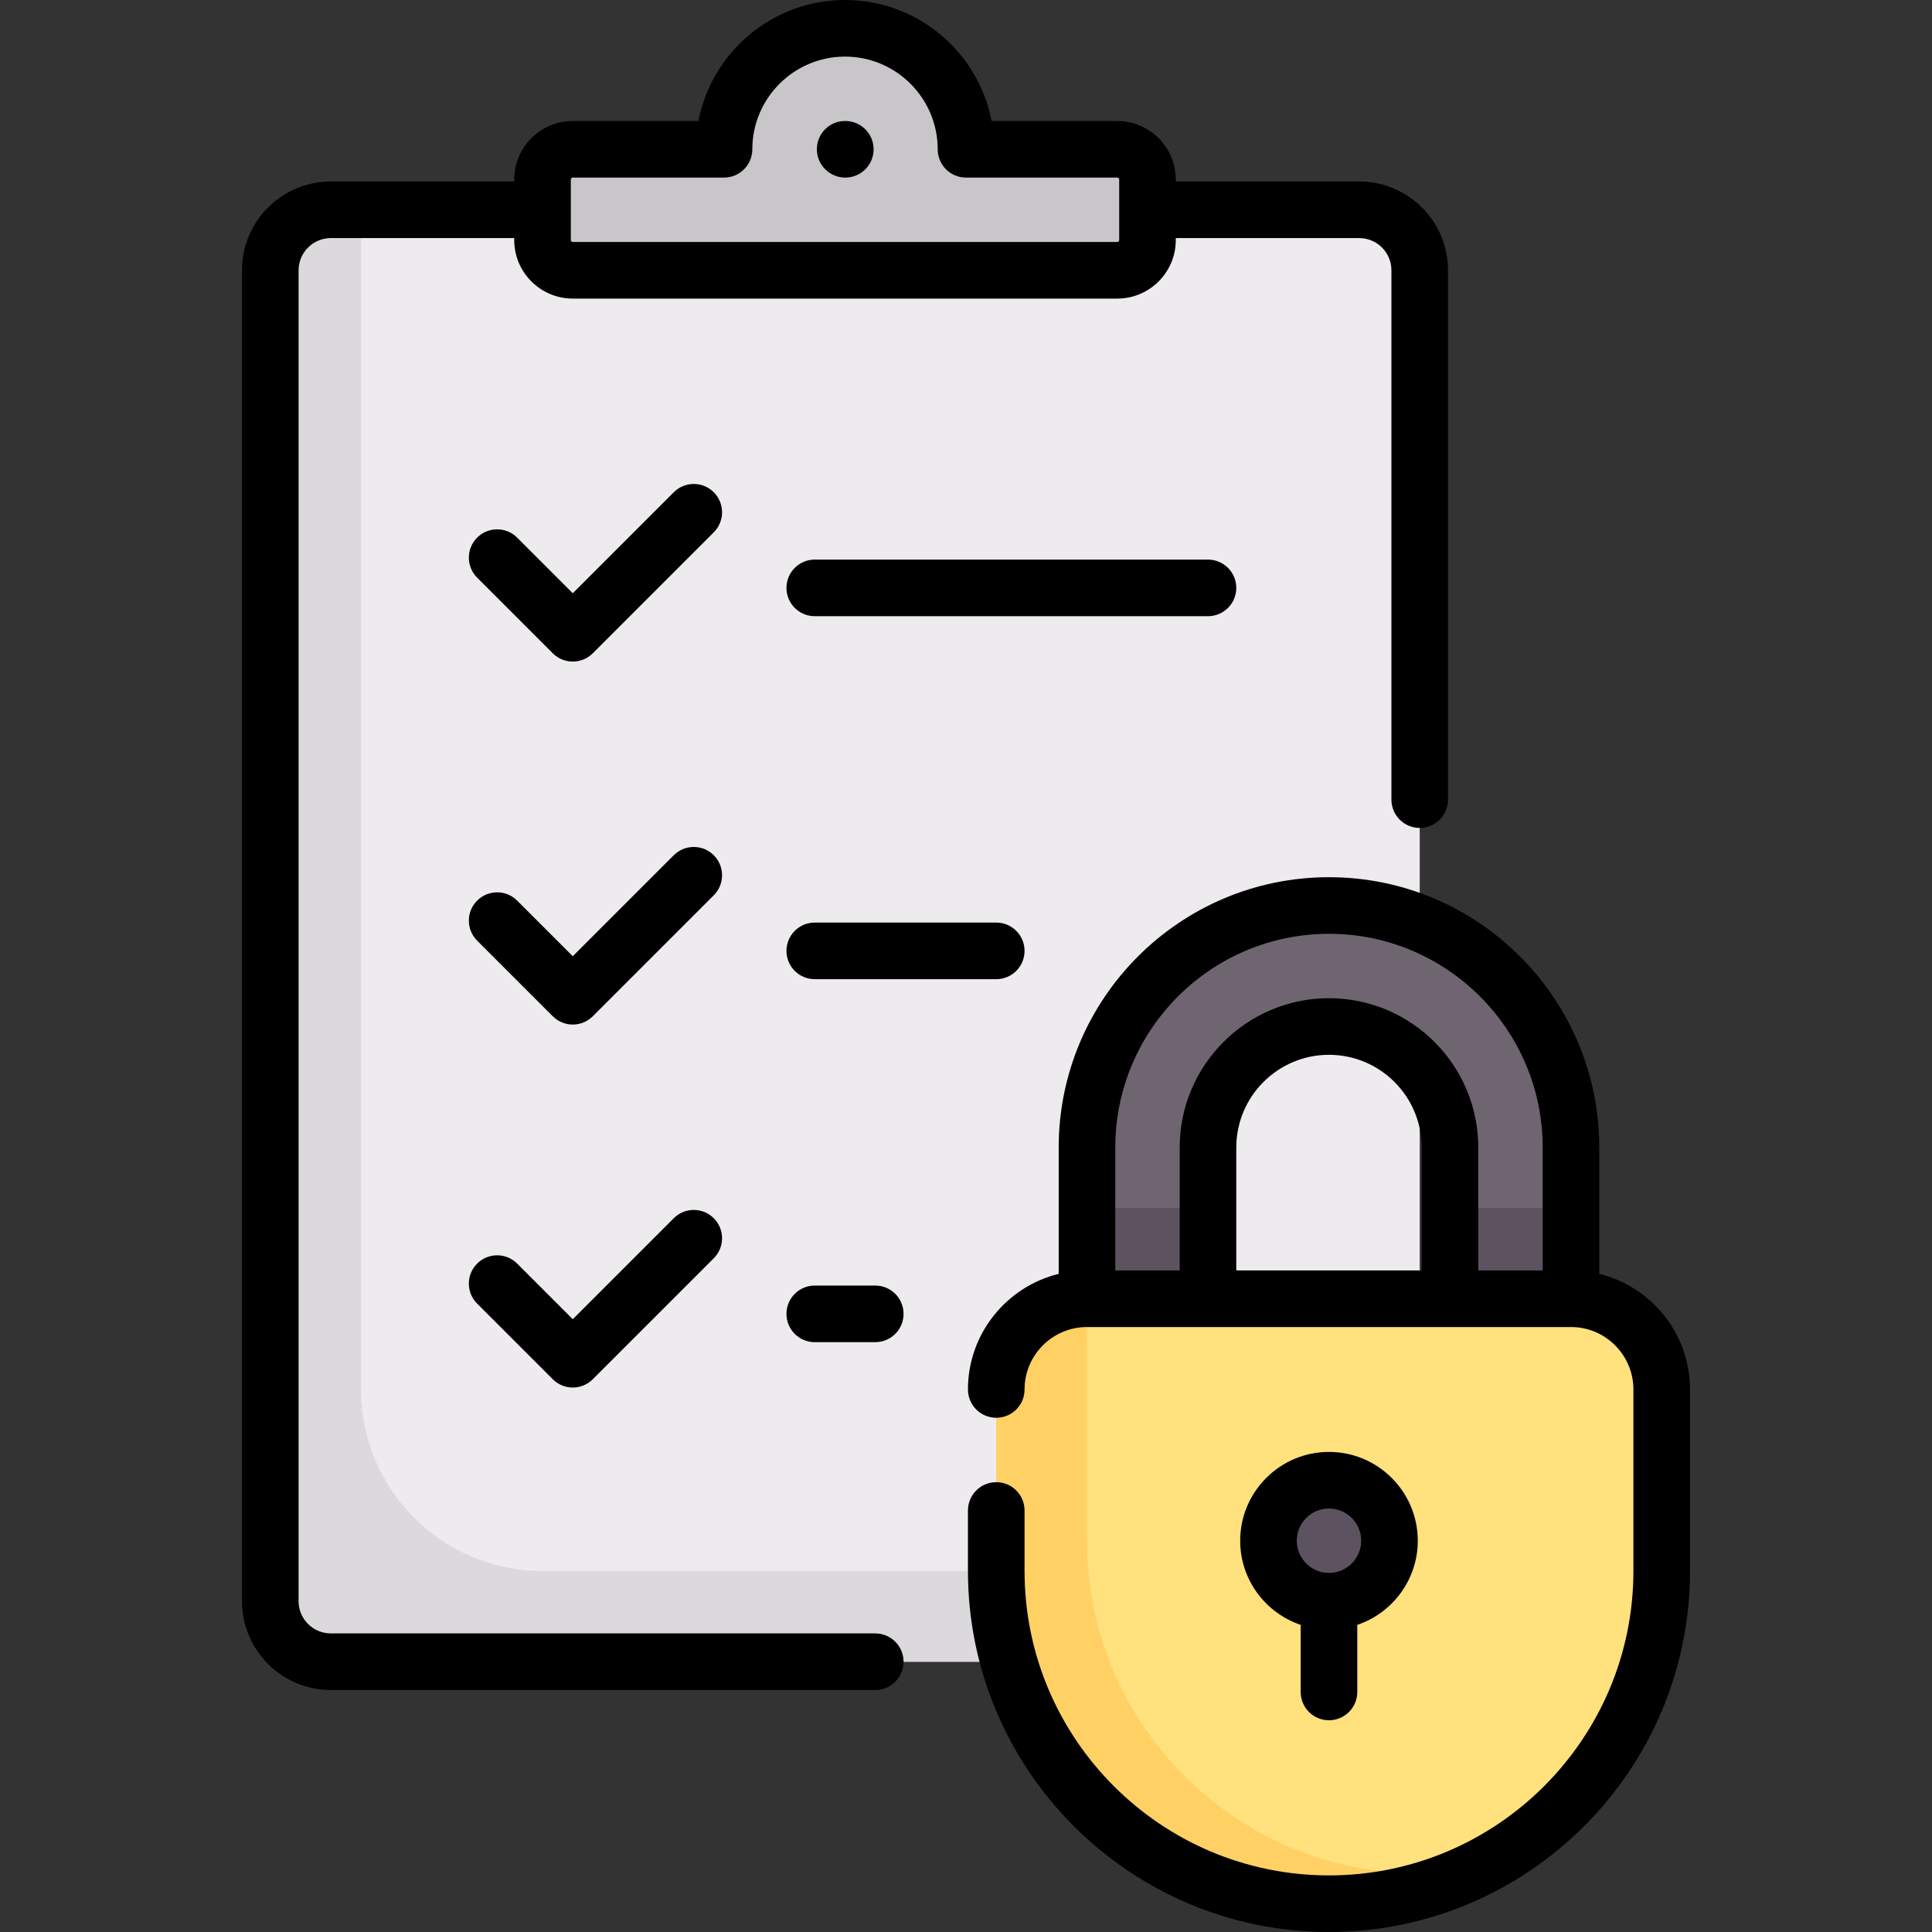 <?xml version="1.0" encoding="iso-8859-1"?>
<!-- Generator: Adobe Illustrator 21.0.0, SVG Export Plug-In . SVG Version: 6.00 Build 0)  -->
<svg version="1.1" id="Capa_1" xmlns="http://www.w3.org/2000/svg" xmlns:xlink="http://www.w3.org/1999/xlink" x="0px" y="0px"
	 viewBox="0 0 511.999 511.999" style="enable-background:new 0 0 511.999 511.999;" xml:space="preserve">
<rect x="0" y="0" width="511.999" height="511.999" fill="#333333" stroke="none"/>
<path style="fill:#EDEBED;" d="M360.21,440.371H87.661c-8.854,0-16.032-7.178-16.032-16.032V71.629
	c0-8.854,7.178-16.032,16.032-16.032H360.21c8.854,0,16.032,7.178,16.032,16.032v352.71
	C376.242,433.193,369.064,440.371,360.21,440.371z"/>
<path style="fill:#DBD9DC;" d="M143.774,416.323c-26.563,0-48.097-21.534-48.097-48.097V55.597h-8.016
	c-8.854,0-16.032,7.178-16.032,16.032v352.71c0,8.854,7.178,16.032,16.032,16.032H360.21c8.854,0,16.032-7.178,16.032-16.032v-8.016
	H143.774z"/>
<path style="fill:#C9C6CA;" d="M296.081,39.565h-32.906c-3.895,0-7.061-2.837-7.864-6.648C252.249,18.398,239.365,7.5,223.935,7.5
	s-28.313,10.898-31.375,25.416c-0.803,3.811-3.969,6.648-7.864,6.648H151.79c-4.427,0-8.016,3.589-8.016,8.016v16.032
	c0,4.427,3.589,8.016,8.016,8.016h144.29c4.427,0,8.016-3.589,8.016-8.016V47.581C304.096,43.153,300.508,39.565,296.081,39.565z"/>
<path style="fill:#FFE17D;" d="M352.194,504.5L352.194,504.5c-48.699,0-88.177-39.478-88.177-88.177v-48.097
	c0-13.282,10.767-24.048,24.048-24.048h128.258c13.282,0,24.048,10.767,24.048,24.048v48.097
	C440.371,465.022,400.893,504.5,352.194,504.5z"/>
<path style="fill:#6F6571;" d="M352.194,239.968c-35.417,0-64.129,28.712-64.129,64.129v40.081h32.065v-40.081
	c0-17.709,14.356-32.065,32.065-32.065c17.709,0,32.065,14.356,32.065,32.065v40.081h32.065v-40.081
	C416.323,268.679,387.611,239.968,352.194,239.968z"/>
<path style="fill:#FFD164;" d="M376.242,496.484c-48.7,0-88.177-39.478-88.177-88.177v-64.129
	c-13.282,0-24.048,10.767-24.048,24.048v48.097c0,48.699,39.478,88.177,88.177,88.177c14.255,0,27.675-3.461,39.591-9.468
	C386.732,495.933,381.555,496.484,376.242,496.484z"/>
<g>
	<rect x="288.06" y="320.13" style="fill:#5D5360;" width="32.06" height="24.05"/>
	<rect x="384.26" y="320.13" style="fill:#5D5360;" width="32.06" height="24.05"/>
	<circle style="fill:#5D5360;" cx="352.19" cy="408.31" r="16.03"/>
</g>
<path d="M423.823,337.585v-33.489c0-39.496-32.133-71.629-71.629-71.629s-71.629,32.133-71.629,71.629v33.489
	c-13.786,3.375-24.048,15.829-24.048,30.64c0,4.142,3.358,7.5,7.5,7.5s7.5-3.358,7.5-7.5c0-9.125,7.423-16.548,16.548-16.548
	h128.258c9.125,0,16.548,7.423,16.548,16.548v48.097c0,44.485-36.192,80.677-80.678,80.677c-44.485,0-80.677-36.192-80.677-80.677
	V400.29c0-4.142-3.358-7.5-7.5-7.5s-7.5,3.358-7.5,7.5v16.032c0,52.757,42.921,95.677,95.678,95.677s95.677-42.92,95.677-95.677
	v-48.097C447.871,353.414,437.609,340.961,423.823,337.585z M352.194,247.468c31.225,0,56.629,25.404,56.629,56.629v32.581h-17.064
	v-32.581c0-21.816-17.749-39.564-39.565-39.564s-39.564,17.749-39.564,39.564v32.581h-17.064v-32.581
	C295.564,272.872,320.967,247.468,352.194,247.468z M376.758,336.677h-49.129v-32.581c0-13.545,11.02-24.564,24.564-24.564
	c13.545,0,24.565,11.02,24.565,24.564V336.677z"/>
<path d="M352.193,455.887c4.142,0,7.5-3.358,7.5-7.5v-17.781c9.308-3.139,16.032-11.946,16.032-22.3
	c0-12.976-10.557-23.532-23.532-23.532s-23.532,10.557-23.532,23.532c0,10.354,6.724,19.16,16.032,22.3v17.781
	C344.693,452.529,348.051,455.887,352.193,455.887z M352.193,399.774c4.705,0,8.532,3.828,8.532,8.532s-3.828,8.532-8.532,8.532
	s-8.532-3.828-8.532-8.532S347.489,399.774,352.193,399.774z"/>
<path d="M231.952,432.871H87.661c-4.705,0-8.532-3.828-8.532-8.532V71.629c0-4.705,3.828-8.532,8.532-8.532h48.613v0.516
	c0,8.556,6.96,15.516,15.516,15.516h144.29c8.556,0,15.516-6.96,15.516-15.516v-0.516h48.613c4.705,0,8.532,3.828,8.532,8.532
	v140.282c0,4.142,3.358,7.5,7.5,7.5s7.5-3.358,7.5-7.5V71.629c0-12.976-10.557-23.532-23.532-23.532h-48.613v-0.516
	c0-8.556-6.96-15.516-15.516-15.516h-33.293C259.273,13.822,243.188,0,223.936,0s-35.337,13.822-38.852,32.064h-33.293
	c-8.556,0-15.516,6.96-15.516,15.516v0.516H87.661c-12.976,0-23.532,10.557-23.532,23.532v352.71
	c0,12.976,10.557,23.532,23.532,23.532h144.291c4.142,0,7.5-3.358,7.5-7.5S236.094,432.871,231.952,432.871z M151.791,47.064h40.081
	c4.142,0,7.5-3.358,7.5-7.5c0-13.545,11.02-24.564,24.564-24.564S248.5,26.02,248.5,39.564c0,4.142,3.358,7.5,7.5,7.5h40.081
	c0.285,0,0.516,0.231,0.516,0.516v16.032c0,0.285-0.231,0.516-0.516,0.516h-144.29c-0.285,0-0.516-0.231-0.516-0.516V47.581
	C151.274,47.296,151.506,47.064,151.791,47.064z"/>
<path d="M224.016,47.064c4.142,0,7.5-3.358,7.5-7.5s-3.358-7.5-7.5-7.5h-0.08c-4.142,0-7.46,3.358-7.46,7.5
	S219.874,47.064,224.016,47.064z"/>
<path d="M327.629,155.798c0-4.142-3.358-7.5-7.5-7.5h-104.21c-4.142,0-7.5,3.358-7.5,7.5s3.358,7.5,7.5,7.5h104.209
	C324.271,163.298,327.629,159.94,327.629,155.798z"/>
<path d="M189.158,130.455c-2.929-2.929-7.678-2.929-10.606,0l-26.761,26.761l-14.737-14.737c-2.929-2.929-7.678-2.929-10.606,0
	c-2.929,2.929-2.929,7.678,0,10.606l20.041,20.041c1.464,1.464,3.384,2.197,5.303,2.197s3.839-0.732,5.303-2.197l32.064-32.064
	C192.087,138.133,192.087,133.384,189.158,130.455z"/>
<path d="M215.919,244.492c-4.142,0-7.5,3.358-7.5,7.5s3.358,7.5,7.5,7.5h48.097c4.142,0,7.5-3.358,7.5-7.5s-3.358-7.5-7.5-7.5
	H215.919z"/>
<path d="M189.158,226.648c-2.929-2.929-7.678-2.929-10.606,0l-26.761,26.761l-14.737-14.737c-2.929-2.929-7.678-2.929-10.606,0
	c-2.929,2.929-2.929,7.678,0,10.606l20.041,20.041c1.464,1.464,3.384,2.197,5.303,2.197s3.839-0.732,5.303-2.197l32.064-32.064
	C192.087,234.326,192.087,229.577,189.158,226.648z"/>
<path d="M231.952,340.686H215.92c-4.142,0-7.5,3.358-7.5,7.5s3.358,7.5,7.5,7.5h16.032c4.142,0,7.5-3.358,7.5-7.5
	S236.094,340.686,231.952,340.686z"/>
<path d="M178.552,322.842l-26.761,26.761l-14.737-14.737c-2.929-2.929-7.678-2.929-10.606,0c-2.929,2.929-2.929,7.678,0,10.606
	l20.041,20.04c1.464,1.464,3.384,2.197,5.303,2.197s3.839-0.732,5.303-2.197l32.064-32.064c2.929-2.929,2.929-7.678,0-10.606
	C186.229,319.913,181.48,319.913,178.552,322.842z"/>
<g>
</g>
<g>
</g>
<g>
</g>
<g>
</g>
<g>
</g>
<g>
</g>
<g>
</g>
<g>
</g>
<g>
</g>
<g>
</g>
<g>
</g>
<g>
</g>
<g>
</g>
<g>
</g>
<g>
</g>
</svg>
